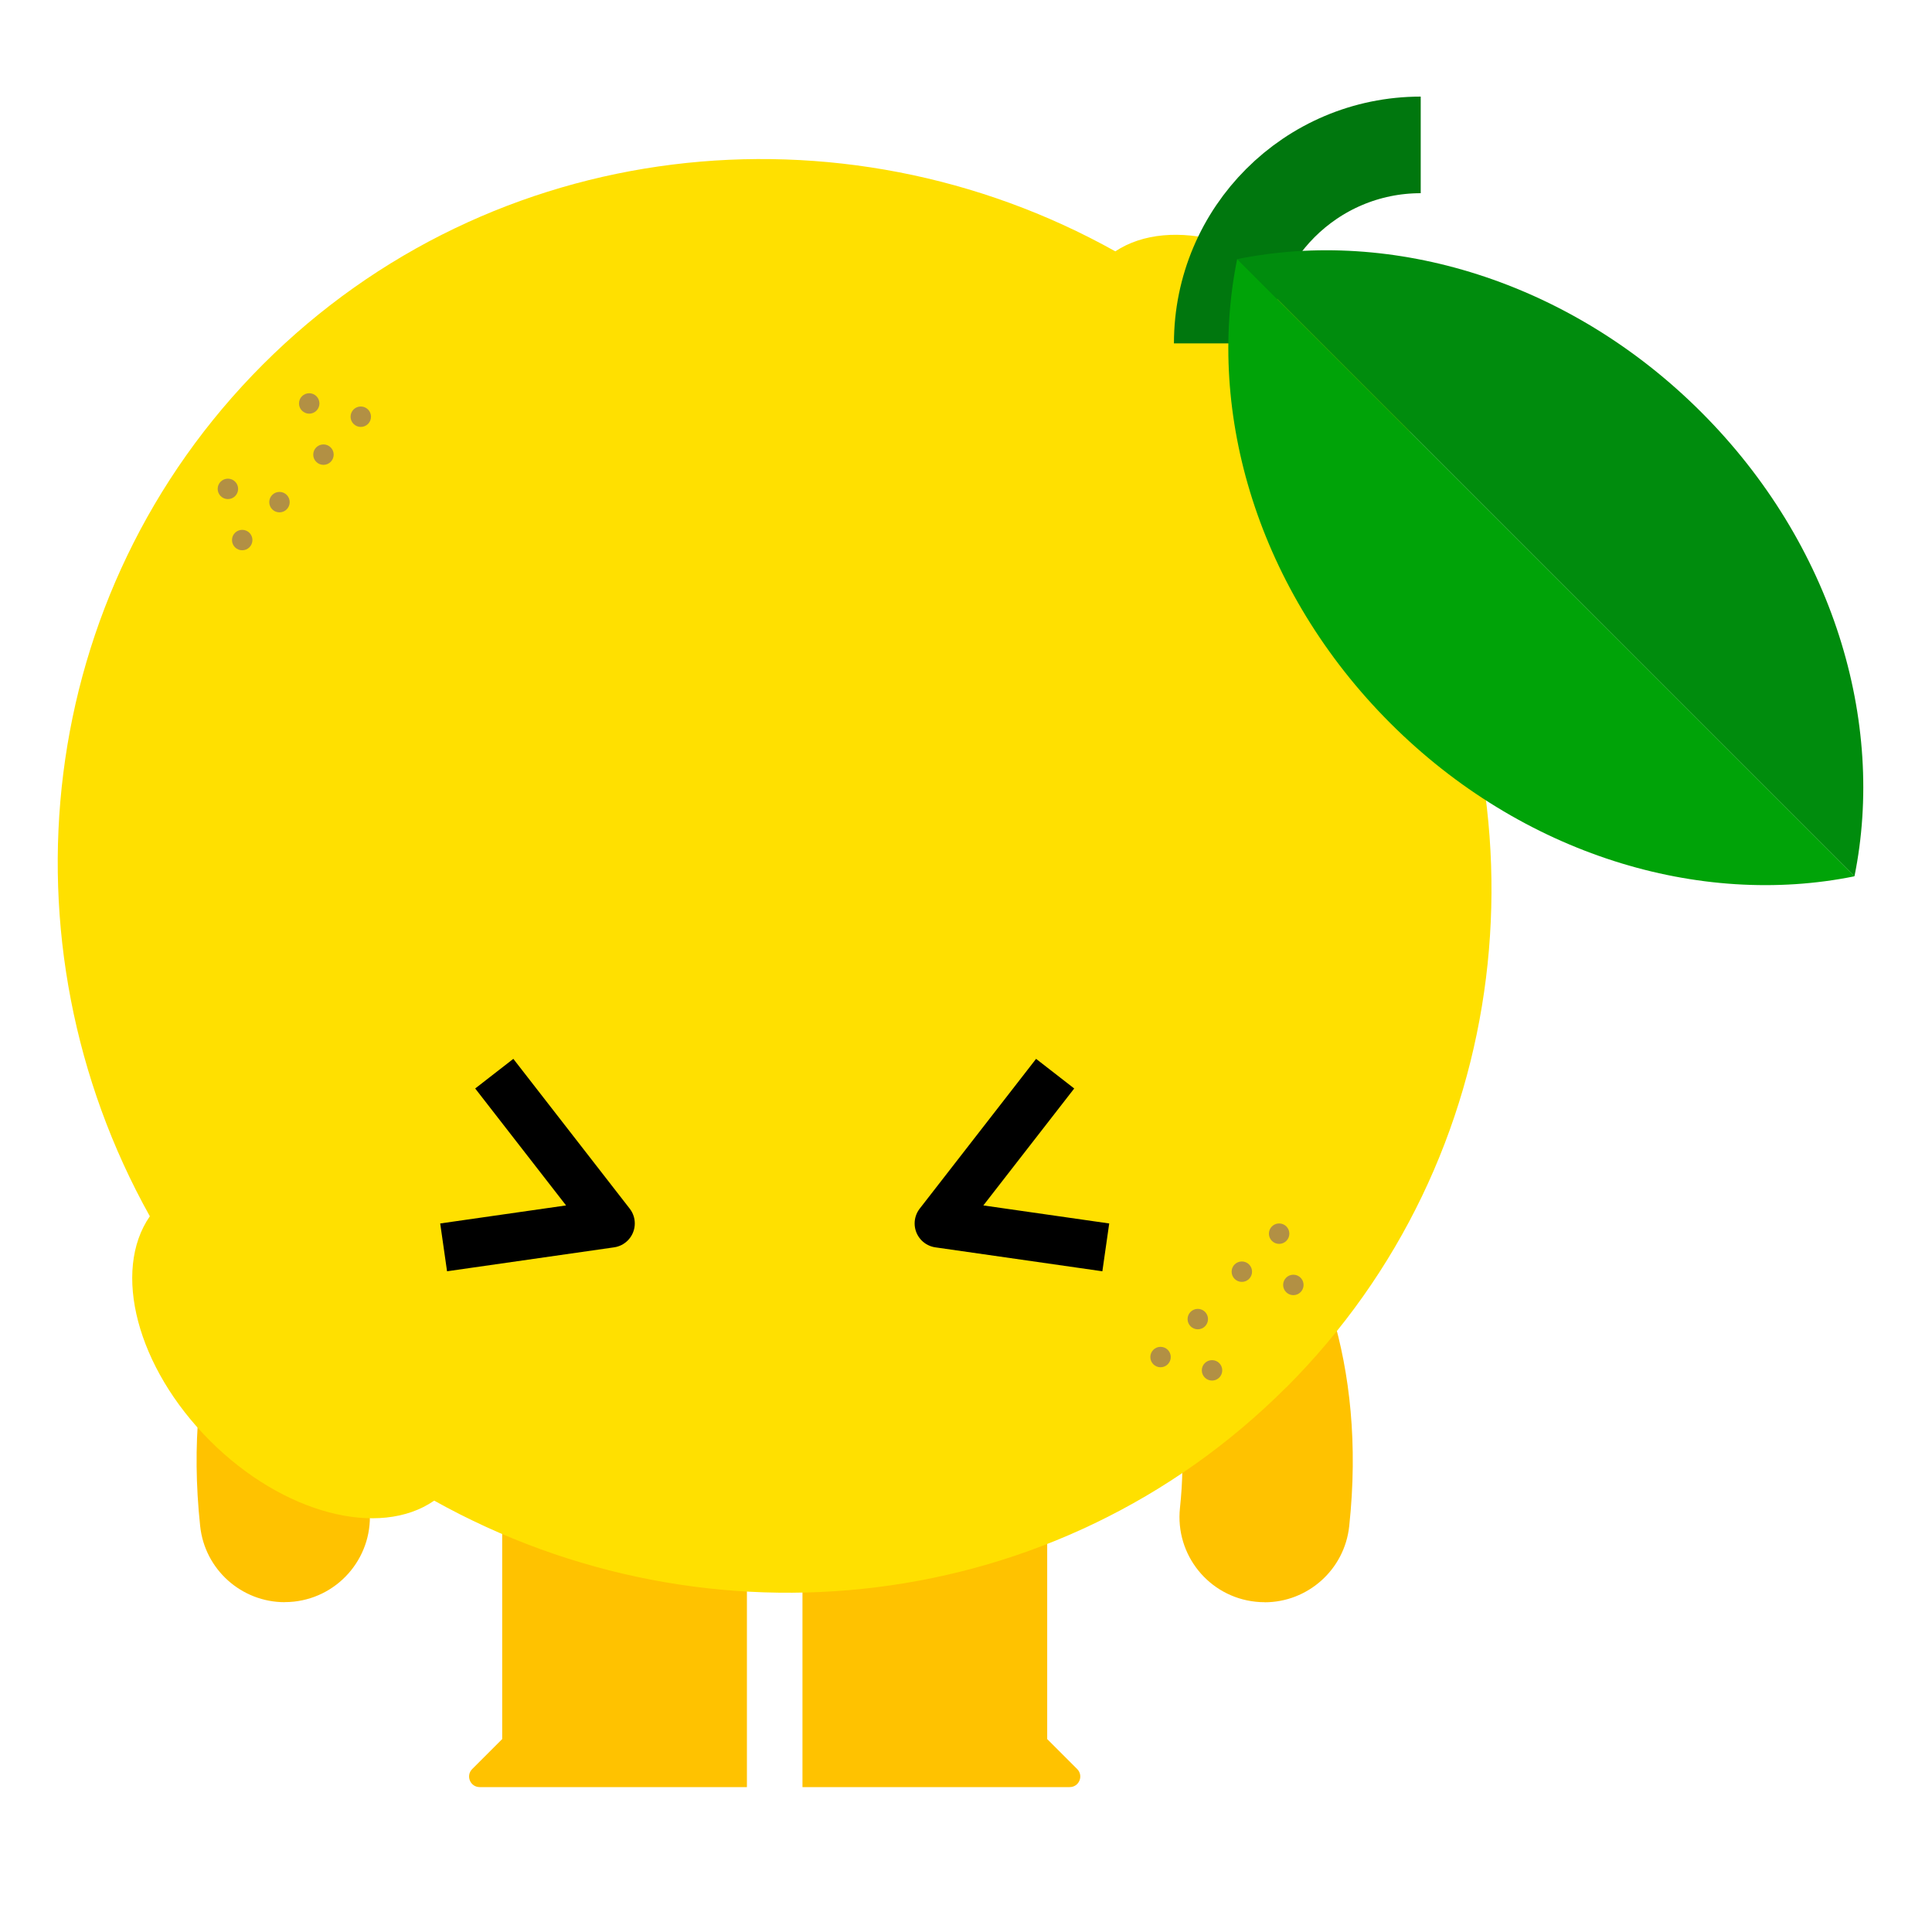 <svg width="160" height="160" viewBox="0 0 160 160" fill="none" xmlns="http://www.w3.org/2000/svg">
<path d="M41.589 124.681V144.023L39.107 146.505C38.554 147.058 38.943 148 39.727 148H61.856V124.676" fill="#FFC200"/>
<path d="M86.724 124.681V144.023L89.206 146.505C89.758 147.058 89.369 148 88.585 148H66.457V124.676" fill="#FFC200"/>
<path d="M23.577 132.686C20.018 132.686 16.961 130.001 16.577 126.385C13.649 99.017 33.397 87.922 34.238 87.465L40.984 99.846L41.052 99.806C40.544 100.094 28.699 107.128 30.594 124.879C31.006 128.749 28.202 132.223 24.333 132.641C24.079 132.669 23.825 132.68 23.577 132.68V132.686Z" fill="#FFC200"/>
<path d="M104.736 132.688C104.483 132.688 104.234 132.677 103.981 132.648C100.111 132.237 97.308 128.762 97.719 124.887C99.62 107.13 87.769 100.102 87.262 99.814L87.329 99.854L94.076 87.473C94.916 87.93 114.664 99.025 111.736 126.393C111.347 130.009 108.29 132.694 104.736 132.694V132.688Z" fill="#FFC200"/>
<path d="M106.518 114.906C125.482 95.943 128.55 67.006 115.876 44.325C118.882 39.773 116.834 31.893 110.816 25.875C104.803 19.862 96.917 17.809 92.365 20.815C69.684 8.141 40.754 11.209 21.784 30.173C2.826 49.131 -0.248 78.045 12.409 100.726C9.273 105.255 11.31 113.231 17.379 119.306C23.454 125.381 31.43 127.412 35.959 124.275C58.634 136.933 87.554 133.859 106.512 114.901L106.518 114.906Z" fill="#FFE000"/>
<path d="M86.156 90.496L77.746 101.32L89.597 103.018" stroke="black" stroke-width="4" stroke-linecap="square" stroke-linejoin="round"/>
<path d="M42.16 90.496L50.57 101.32L38.719 103.018" stroke="black" stroke-width="4" stroke-linecap="square" stroke-linejoin="round"/>
<path d="M101.221 28.437C101.221 19.361 108.582 12 117.658 12" stroke="#00770E" stroke-width="8" stroke-miterlimit="10"/>
<path d="M99.196 110.087C99.663 110.087 100.042 109.708 100.042 109.241C100.042 108.773 99.663 108.395 99.196 108.395C98.728 108.395 98.35 108.773 98.35 109.241C98.35 109.708 98.728 110.087 99.196 110.087Z" fill="#B29044"/>
<path d="M96.112 113.231C96.579 113.231 96.958 112.852 96.958 112.385C96.958 111.918 96.579 111.539 96.112 111.539C95.644 111.539 95.266 111.918 95.266 112.385C95.266 112.852 95.644 113.231 96.112 113.231Z" fill="#B29044"/>
<path d="M100.375 114.333C100.843 114.333 101.221 113.954 101.221 113.487C101.221 113.019 100.843 112.641 100.375 112.641C99.908 112.641 99.529 113.019 99.529 113.487C99.529 113.954 99.908 114.333 100.375 114.333Z" fill="#B29044"/>
<path d="M105.932 103.013C106.399 103.013 106.778 102.634 106.778 102.166C106.778 101.699 106.399 101.32 105.932 101.32C105.465 101.32 105.086 101.699 105.086 102.166C105.086 102.634 105.465 103.013 105.932 103.013Z" fill="#B29044"/>
<path d="M102.844 106.161C103.311 106.161 103.69 105.782 103.69 105.315C103.69 104.848 103.311 104.469 102.844 104.469C102.377 104.469 101.998 104.848 101.998 105.315C101.998 105.782 102.377 106.161 102.844 106.161Z" fill="#B29044"/>
<path d="M107.11 107.259C107.577 107.259 107.956 106.88 107.956 106.413C107.956 105.945 107.577 105.566 107.11 105.566C106.642 105.566 106.264 105.945 106.264 106.413C106.264 106.88 106.642 107.259 107.11 107.259Z" fill="#B29044"/>
<path d="M26.788 38.497C27.255 38.497 27.634 38.118 27.634 37.651C27.634 37.184 27.255 36.805 26.788 36.805C26.32 36.805 25.941 37.184 25.941 37.651C25.941 38.118 26.32 38.497 26.788 38.497Z" fill="#B29044"/>
<path d="M29.879 35.356C30.347 35.356 30.725 34.977 30.725 34.51C30.725 34.043 30.347 33.664 29.879 33.664C29.412 33.664 29.033 34.043 29.033 34.51C29.033 34.977 29.412 35.356 29.879 35.356Z" fill="#B29044"/>
<path d="M25.608 34.259C26.075 34.259 26.454 33.88 26.454 33.413C26.454 32.945 26.075 32.566 25.608 32.566C25.14 32.566 24.762 32.945 24.762 33.413C24.762 33.88 25.14 34.259 25.608 34.259Z" fill="#B29044"/>
<path d="M20.059 45.571C20.526 45.571 20.905 45.192 20.905 44.725C20.905 44.258 20.526 43.879 20.059 43.879C19.592 43.879 19.213 44.258 19.213 44.725C19.213 45.192 19.592 45.571 20.059 45.571Z" fill="#B29044"/>
<path d="M23.145 42.431C23.612 42.431 23.991 42.052 23.991 41.584C23.991 41.117 23.612 40.738 23.145 40.738C22.678 40.738 22.299 41.117 22.299 41.584C22.299 42.052 22.678 42.431 23.145 42.431Z" fill="#B29044"/>
<path d="M18.873 41.333C19.341 41.333 19.72 40.954 19.72 40.487C19.72 40.019 19.341 39.641 18.873 39.641C18.406 39.641 18.027 40.019 18.027 40.487C18.027 40.954 18.406 41.333 18.873 41.333Z" fill="#B29044"/>
<path d="M153.578 72.576L102.457 21.46C115.25 18.854 129.972 23.215 140.892 34.135C151.824 45.066 156.178 59.783 153.578 72.576Z" fill="#008C0D"/>
<path d="M153.577 72.572C140.779 75.173 126.062 70.813 115.136 59.887C104.211 48.961 99.856 34.256 102.456 21.457L153.577 72.572Z" fill="#00A308"/>
</svg>
